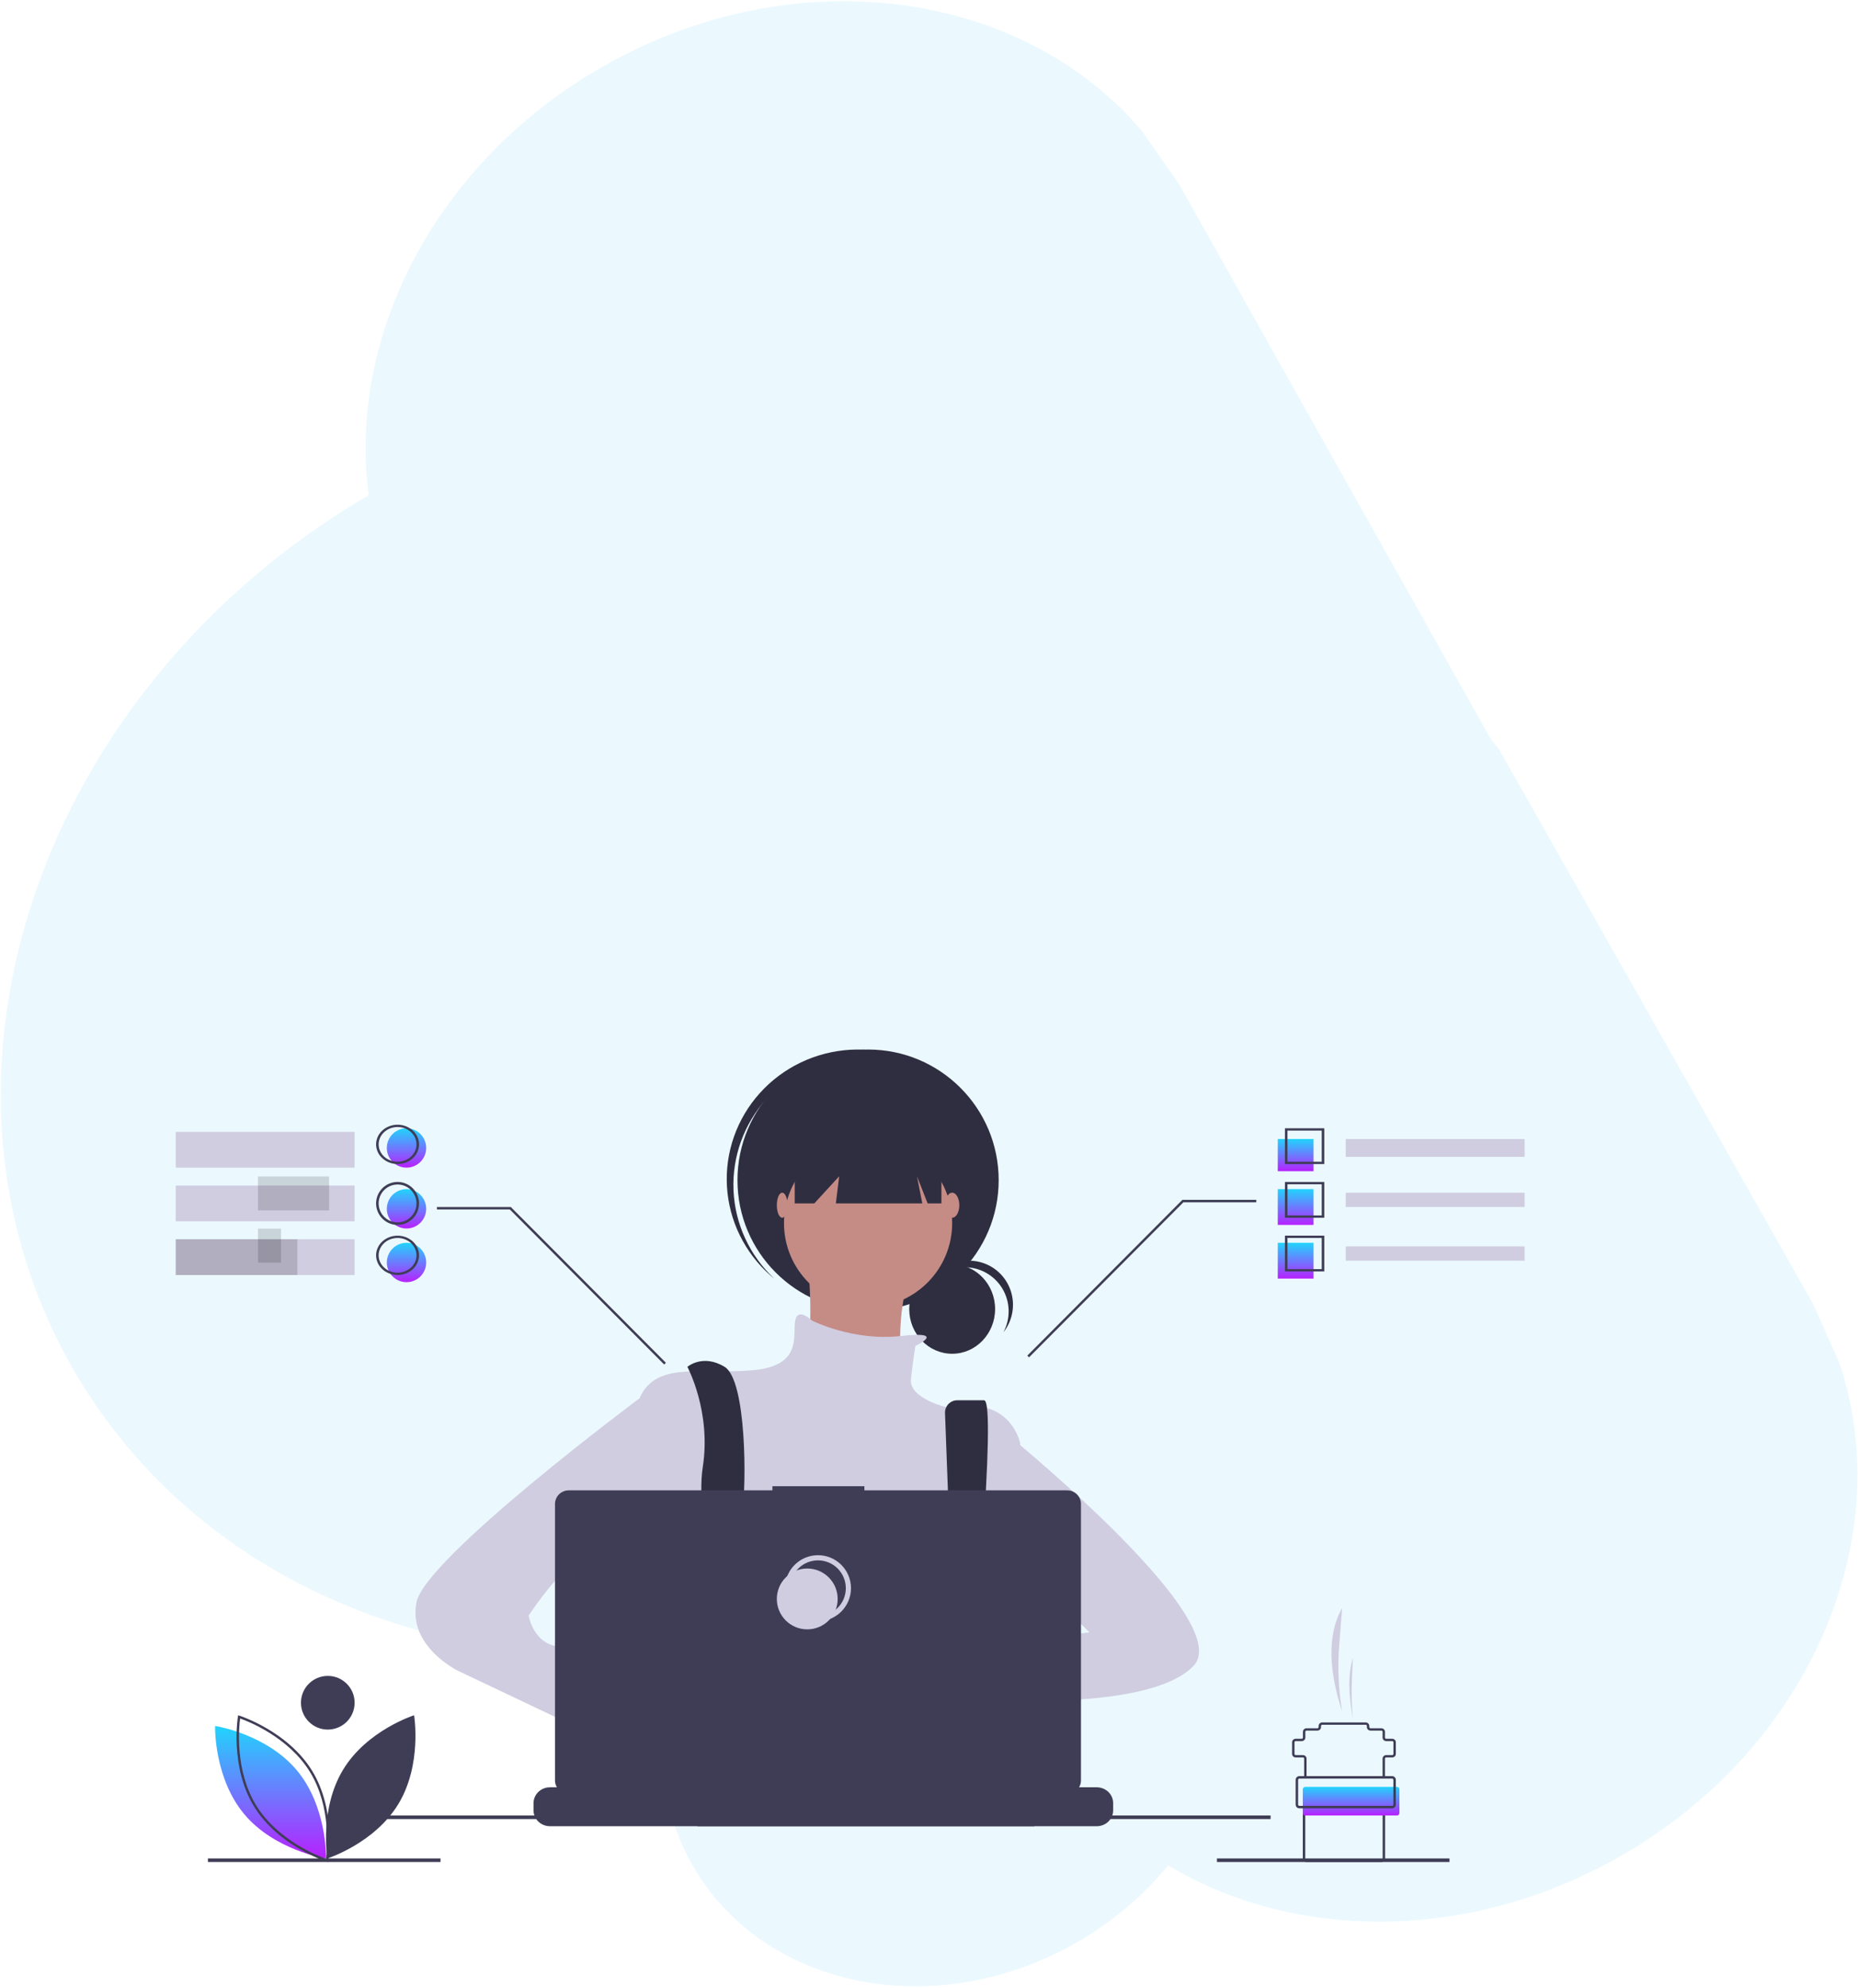 <svg width="719" height="769" viewBox="0 0 719 769" fill="none" xmlns="http://www.w3.org/2000/svg">
<path fill-rule="evenodd" clip-rule="evenodd" d="M456.186 71.109L441.861 50.618C395.246 -4.16 307.544 -16.327 233.844 25.42C169.069 62.112 134.449 129.495 142.655 191.555C15.424 266.027 -36.094 415.953 27.61 528.416C73.564 609.543 167.042 649.245 264.107 638.516C253.032 665.729 253.405 695.812 267.844 721.302C294.943 769.141 361.312 782.78 416.072 751.761C430.376 743.659 442.464 733.322 452.048 721.628C500.631 750.747 567.923 751.563 626.401 718.437C700.101 676.691 734.759 595.213 711.744 527.067L701.535 504.245L580.091 289.849L576.913 285.91L456.186 71.109Z" fill="#00B0FF" fill-opacity="0.08"/>
<path d="M368.462 523.692C377.638 523.692 385.077 515.943 385.077 506.385C385.077 496.826 377.638 489.077 368.462 489.077C359.285 489.077 351.846 496.826 351.846 506.385C351.846 515.943 359.285 523.692 368.462 523.692Z" fill="#2F2E41"/>
<path d="M373.38 490.239C376.312 490.24 379.194 491.006 381.743 492.463C384.293 493.92 386.423 496.018 387.926 498.552C389.429 501.086 390.253 503.969 390.317 506.919C390.382 509.87 389.684 512.787 388.293 515.385C389.762 513.535 390.832 511.397 391.435 509.109C392.037 506.82 392.16 504.429 391.794 502.09C391.428 499.751 390.583 497.514 389.311 495.522C388.039 493.53 386.368 491.827 384.406 490.521C382.444 489.215 380.233 488.334 377.914 487.936C375.595 487.537 373.219 487.629 370.937 488.206C368.656 488.783 366.519 489.831 364.662 491.286C362.805 492.74 361.27 494.567 360.154 496.652C361.737 494.65 363.749 493.035 366.039 491.924C368.329 490.814 370.838 490.238 373.38 490.239V490.239Z" fill="#2F2E41"/>
<path d="M335.923 507.077C363.835 507.077 386.462 484.45 386.462 456.538C386.462 428.627 363.835 406 335.923 406C308.011 406 285.385 428.627 285.385 456.538C285.385 484.45 308.011 507.077 335.923 507.077Z" fill="#2F2E41"/>
<path d="M296.638 425.059C305.395 415.352 317.637 409.378 330.78 408.399C343.922 407.419 356.937 411.509 367.077 419.807C366.661 419.417 366.25 419.025 365.818 418.647C355.743 409.824 342.524 405.306 329.07 406.087C315.615 406.868 303.026 412.883 294.071 422.81C285.116 432.738 280.529 445.764 281.318 459.024C282.107 472.284 288.208 484.692 298.279 493.519C298.711 493.898 299.155 494.254 299.596 494.615C290.047 485.663 284.4 473.404 283.848 460.427C283.296 447.449 287.882 434.768 296.638 425.059V425.059Z" fill="#2F2E41"/>
<path d="M335.923 505.692C353.894 505.692 368.462 491.124 368.462 473.154C368.462 455.183 353.894 440.615 335.923 440.615C317.953 440.615 303.385 455.183 303.385 473.154C303.385 491.124 317.953 505.692 335.923 505.692Z" fill="#C58C85"/>
<path d="M312.241 483.538C312.241 483.538 316.597 522.967 309.627 527.253C302.658 531.538 349.7 537.538 349.7 537.538C349.7 537.538 342.731 494.681 360.154 483.538H312.241Z" fill="#C58C85"/>
<path d="M354.236 520.657C354.236 520.657 367.077 514.704 348.583 516.824C330.088 518.944 314.131 510.812 314.131 510.812C314.131 510.812 308.527 505.248 307.665 511.24C306.803 517.232 310.252 528.361 291.279 530.073C272.306 531.785 255.058 526.649 248.158 539.489C241.259 552.329 244.709 607.97 244.709 607.97C244.709 607.97 257.645 654.195 267.994 661.043C278.343 667.891 368.897 658.475 368.897 658.475L394.769 612.25V558.321C394.769 558.321 391.32 539.489 367.172 544.625C367.172 544.625 351.648 541.201 352.511 533.497C353.373 525.793 354.236 520.657 354.236 520.657Z" fill="#D0CDE1"/>
<path d="M272.165 694.586C272.695 692.24 273.049 690.914 273.049 690.914L272.775 689.006L269.955 669.521L268.769 661.303C279.038 656.949 281.608 636.917 281.608 636.917L281.995 636.681L283.748 635.614V635.609L290.04 631.769L290.167 631.692L292.708 633.413L297.871 636.917C315.934 650.431 334.328 650.191 345.679 648.062C352.618 646.76 356.931 644.755 356.931 644.755L369.382 640.531L369.77 640.401L370.152 640.459L377.455 641.583L377.587 641.607L378.192 641.699L376.501 653.594L374.049 670.882C380.525 674.371 386.283 680.926 391.319 689.006C392.433 690.793 393.514 692.653 394.559 694.586C395.919 697.085 397.218 699.685 398.456 702.347C398.607 702.665 398.754 702.987 398.9 703.309C399.377 704.352 399.849 705.404 400.308 706.462H269.898C270.068 705.399 270.238 704.385 270.404 703.41C270.412 703.376 270.418 703.343 270.422 703.309C270.484 702.982 270.541 702.665 270.593 702.347C271.169 699.175 271.726 696.527 272.165 694.586Z" fill="#2F2E41"/>
<path d="M266 528.765C266 528.765 275.335 546.038 271.94 567.63C268.546 589.222 282.124 642.769 282.124 642.769L292.308 640.178C292.308 640.178 285.519 595.267 287.216 584.903C288.913 574.539 288.913 533.947 280.427 528.765C271.94 523.583 266 528.765 266 528.765Z" fill="#2F2E41"/>
<path d="M365.698 546.702L369.29 642.593L376.126 646.923C376.126 646.923 385.953 541.692 380.826 541.692H370.394C369.756 541.692 369.125 541.824 368.539 542.079C367.953 542.334 367.425 542.707 366.985 543.175C366.546 543.644 366.206 544.198 365.984 544.805C365.763 545.411 365.666 546.056 365.698 546.702V546.702Z" fill="#2F2E41"/>
<path d="M287.462 640C290.138 640 292.308 638.14 292.308 635.846C292.308 633.552 290.138 631.692 287.462 631.692C284.785 631.692 282.615 633.552 282.615 635.846C282.615 638.14 284.785 640 287.462 640Z" fill="url(#paint0_linear)"/>
<path d="M373.308 644.154C375.984 644.154 378.154 642.294 378.154 640C378.154 637.706 375.984 635.846 373.308 635.846C370.631 635.846 368.462 637.706 368.462 640C368.462 642.294 370.631 644.154 373.308 644.154Z" fill="url(#paint1_linear)"/>
<path d="M307.538 432.308V465.538H315.108L324.741 455.045L323.451 465.538H356.91L354.846 455.045L358.975 465.538H364.308V432.308H307.538Z" fill="#2F2E41"/>
<path d="M302.692 471.077C303.839 471.077 304.769 468.907 304.769 466.231C304.769 463.554 303.839 461.385 302.692 461.385C301.545 461.385 300.615 463.554 300.615 466.231C300.615 468.907 301.545 471.077 302.692 471.077Z" fill="#C58C85"/>
<path d="M368.462 471.077C369.991 471.077 371.231 468.907 371.231 466.231C371.231 463.554 369.991 461.385 368.462 461.385C366.932 461.385 365.692 463.554 365.692 466.231C365.692 468.907 366.932 471.077 368.462 471.077Z" fill="#C58C85"/>
<path d="M386.15 640.559C386.15 640.559 347.57 633.673 345.026 645.825C342.482 657.977 387.846 652.711 387.846 652.711L386.15 640.559Z" fill="#C58C85"/>
<path d="M385.544 551.385C385.544 551.385 479.056 626.312 461.898 644.398C444.74 662.484 379.538 657.317 379.538 657.317L383.828 635.786L421.576 631.48L402.702 612.532L385.544 614.255V551.385Z" fill="#D0CDE1"/>
<path d="M248 675.495L259.638 684.889C259.638 684.889 267.951 711.363 280.42 703.677C292.889 695.991 268.782 668.663 268.782 668.663L254.65 663.538L248 675.495Z" fill="#C58C85"/>
<path d="M259.077 537.538L247.19 541.14C247.19 541.14 164.573 602.681 161.167 619.824C157.761 636.967 177.343 646.396 177.343 646.396L251.414 681.538L259.077 660.967L224.17 642.967C224.17 642.967 226.724 637.824 216.507 636.967C206.291 636.11 204.588 624.967 204.588 624.967C204.588 624.967 225.021 593.253 236.089 600.11C247.157 606.967 250.563 612.11 250.563 612.11L259.077 537.538Z" fill="#D0CDE1"/>
<path d="M430.769 697.541V700.318C430.771 701.08 430.625 701.835 430.338 702.546C430.211 702.862 430.057 703.168 429.878 703.46C429.314 704.376 428.512 705.133 427.553 705.66C426.594 706.186 425.509 706.462 424.406 706.462H212.825C211.722 706.462 210.637 706.186 209.678 705.66C208.718 705.133 207.917 704.376 207.352 703.46C207.174 703.168 207.02 702.862 206.893 702.546C206.606 701.835 206.46 701.08 206.462 700.318V697.541C206.461 696.734 206.626 695.935 206.945 695.189C207.265 694.444 207.734 693.767 208.325 693.196C208.916 692.625 209.617 692.173 210.389 691.864C211.162 691.556 211.989 691.397 212.825 691.397H225.021V690.102C225.021 690.069 225.028 690.035 225.041 690.004C225.054 689.973 225.074 689.945 225.098 689.921C225.123 689.897 225.152 689.878 225.185 689.866C225.217 689.853 225.251 689.846 225.286 689.846H231.649C231.684 689.846 231.719 689.853 231.751 689.866C231.783 689.878 231.813 689.897 231.837 689.921C231.862 689.945 231.881 689.973 231.895 690.004C231.908 690.035 231.915 690.069 231.915 690.102V691.397H235.89V690.102C235.89 690.069 235.897 690.035 235.91 690.004C235.923 689.973 235.943 689.945 235.968 689.921C235.992 689.897 236.022 689.878 236.054 689.866C236.086 689.853 236.121 689.846 236.155 689.846H242.519C242.554 689.846 242.588 689.853 242.62 689.866C242.653 689.878 242.682 689.897 242.706 689.921C242.731 689.945 242.751 689.973 242.764 690.004C242.777 690.035 242.784 690.069 242.784 690.102V691.397H246.764V690.102C246.764 690.069 246.771 690.035 246.784 690.004C246.797 689.973 246.817 689.945 246.842 689.921C246.866 689.897 246.896 689.878 246.928 689.866C246.96 689.853 246.995 689.846 247.029 689.846H253.393C253.428 689.846 253.462 689.853 253.494 689.866C253.527 689.878 253.556 689.897 253.58 689.921C253.605 689.945 253.625 689.973 253.638 690.004C253.651 690.035 253.658 690.069 253.658 690.102V691.397H257.633V690.102C257.633 690.069 257.64 690.035 257.653 690.004C257.667 689.973 257.686 689.945 257.711 689.921C257.736 689.897 257.765 689.878 257.797 689.866C257.829 689.853 257.864 689.846 257.899 689.846H264.262C264.297 689.846 264.331 689.853 264.364 689.866C264.396 689.878 264.425 689.897 264.45 689.921C264.474 689.945 264.494 689.973 264.507 690.004C264.521 690.035 264.527 690.069 264.527 690.102V691.397H268.503V690.102C268.503 690.069 268.509 690.035 268.523 690.004C268.536 689.973 268.556 689.945 268.58 689.921C268.605 689.897 268.634 689.878 268.666 689.866C268.699 689.853 268.733 689.846 268.768 689.846H275.131C275.166 689.846 275.201 689.853 275.233 689.866C275.265 689.878 275.294 689.897 275.319 689.921C275.344 689.945 275.363 689.973 275.376 690.004C275.39 690.035 275.397 690.069 275.397 690.102V691.397H279.377V690.102C279.377 690.069 279.383 690.035 279.397 690.004C279.41 689.973 279.43 689.945 279.454 689.921C279.479 689.897 279.508 689.878 279.54 689.866C279.573 689.853 279.607 689.846 279.642 689.846H286.005C286.04 689.846 286.075 689.853 286.107 689.866C286.139 689.878 286.168 689.897 286.193 689.921C286.218 689.945 286.237 689.973 286.25 690.004C286.264 690.035 286.271 690.069 286.271 690.102V691.397H290.246V690.102C290.246 690.069 290.253 690.035 290.266 690.004C290.279 689.973 290.299 689.945 290.323 689.921C290.348 689.897 290.377 689.878 290.41 689.866C290.442 689.853 290.476 689.846 290.511 689.846H340.356C340.391 689.846 340.426 689.853 340.458 689.866C340.49 689.878 340.519 689.897 340.544 689.921C340.569 689.945 340.588 689.973 340.602 690.004C340.615 690.035 340.622 690.069 340.622 690.102V691.397H344.602V690.102C344.602 690.069 344.608 690.035 344.622 690.004C344.635 689.973 344.655 689.945 344.679 689.921C344.704 689.897 344.733 689.878 344.765 689.866C344.798 689.853 344.832 689.846 344.867 689.846H351.23C351.3 689.847 351.368 689.874 351.417 689.922C351.467 689.97 351.495 690.035 351.496 690.102V691.397H355.471V690.102C355.471 690.069 355.478 690.035 355.491 690.004C355.504 689.973 355.524 689.945 355.548 689.921C355.573 689.897 355.602 689.878 355.635 689.866C355.667 689.853 355.701 689.846 355.736 689.846H362.1C362.134 689.846 362.169 689.853 362.201 689.866C362.233 689.878 362.263 689.897 362.287 689.921C362.312 689.945 362.331 689.973 362.345 690.004C362.358 690.035 362.365 690.069 362.365 690.102V691.397H366.34V690.102C366.34 690.069 366.347 690.035 366.36 690.004C366.374 689.973 366.393 689.945 366.418 689.921C366.442 689.897 366.472 689.878 366.504 689.866C366.536 689.853 366.571 689.846 366.606 689.846H372.969C373.004 689.846 373.038 689.853 373.07 689.866C373.103 689.878 373.132 689.897 373.157 689.921C373.181 689.945 373.201 689.973 373.214 690.004C373.227 690.035 373.234 690.069 373.234 690.102V691.397H377.214V690.102C377.214 690.069 377.221 690.035 377.234 690.004C377.248 689.973 377.267 689.945 377.292 689.921C377.316 689.897 377.346 689.878 377.378 689.866C377.41 689.853 377.445 689.846 377.48 689.846H383.843C383.912 689.847 383.979 689.874 384.028 689.922C384.077 689.97 384.104 690.035 384.103 690.102V691.397H388.083V690.102C388.083 690.069 388.09 690.035 388.104 690.004C388.117 689.973 388.136 689.945 388.161 689.921C388.186 689.897 388.215 689.878 388.247 689.866C388.279 689.853 388.314 689.846 388.349 689.846H394.712C394.747 689.846 394.781 689.853 394.814 689.866C394.846 689.878 394.875 689.897 394.9 689.921C394.924 689.945 394.944 689.973 394.957 690.004C394.971 690.035 394.977 690.069 394.977 690.102V691.397H398.953V690.102C398.953 690.069 398.959 690.035 398.973 690.004C398.986 689.973 399.006 689.945 399.03 689.921C399.055 689.897 399.084 689.878 399.116 689.866C399.149 689.853 399.183 689.846 399.218 689.846H405.581C405.616 689.846 405.651 689.853 405.683 689.866C405.715 689.878 405.744 689.897 405.769 689.921C405.794 689.945 405.813 689.973 405.827 690.004C405.84 690.035 405.847 690.069 405.847 690.102V691.397H424.406C425.242 691.397 426.069 691.556 426.841 691.864C427.613 692.173 428.315 692.625 428.906 693.196C429.497 693.767 429.966 694.444 430.285 695.189C430.605 695.935 430.769 696.734 430.769 697.541V697.541Z" fill="#3F3D56"/>
<path d="M491.692 702.308H145.538V703.692H491.692V702.308Z" fill="#3F3D56"/>
<path d="M412.998 576.532H334.498V574.923H298.903V576.532H220.079C218.671 576.532 217.32 577.089 216.324 578.079C215.329 579.069 214.769 580.413 214.769 581.813V688.719C214.769 690.12 215.329 691.463 216.324 692.453C217.32 693.444 218.671 694 220.079 694H412.998C414.406 694 415.757 693.444 416.752 692.453C417.748 691.463 418.308 690.12 418.308 688.719V581.813C418.308 581.12 418.17 580.433 417.904 579.792C417.637 579.152 417.246 578.569 416.752 578.079C416.259 577.589 415.674 577.2 415.03 576.934C414.386 576.669 413.695 576.532 412.998 576.532V576.532Z" fill="#3F3D56"/>
<path d="M316.538 626.154C323.038 626.154 328.308 620.885 328.308 614.385C328.308 607.885 323.038 602.615 316.538 602.615C310.038 602.615 304.769 607.885 304.769 614.385C304.769 620.885 310.038 626.154 316.538 626.154Z" stroke="#D0CDE1" stroke-width="2" stroke-miterlimit="10"/>
<path d="M312.385 630.308C318.885 630.308 324.154 625.038 324.154 618.538C324.154 612.038 318.885 606.769 312.385 606.769C305.885 606.769 300.615 612.038 300.615 618.538C300.615 625.038 305.885 630.308 312.385 630.308Z" fill="#D0CDE1"/>
<path d="M170.462 718.923H80.462V720.308H170.462V718.923Z" fill="#3F3D56"/>
<path d="M560.923 718.923H470.923V720.308H560.923V718.923Z" fill="#3F3D56"/>
<path d="M132.762 684.605C123.496 699.899 126.684 718.923 126.684 718.923C126.684 718.923 144.895 713.151 154.161 697.857C163.428 682.563 160.24 663.538 160.24 663.538C160.24 663.538 142.028 669.311 132.762 684.605Z" fill="#3F3D56"/>
<path d="M126.141 718.923L125.604 718.838C125.41 718.807 106.091 715.612 94.52 701.794C82.95 687.976 83.228 668.43 83.232 668.235L83.243 667.692L83.78 667.777C83.974 667.808 103.294 671.003 114.864 684.822C126.435 698.64 126.157 718.185 126.153 718.381L126.141 718.923Z" fill="url(#paint2_linear)"/>
<path d="M126.925 720.308L126.408 720.146C126.222 720.087 107.667 714.127 98.288 698.815C88.909 683.503 92.03 664.264 92.062 664.072L92.152 663.538L92.668 663.7C92.855 663.759 111.41 669.719 120.789 685.032C130.168 700.343 127.047 719.582 127.015 719.775L126.925 720.308ZM92.914 664.78C92.487 668.009 90.784 684.757 99.092 698.322C107.401 711.887 123.094 717.979 126.163 719.066C126.59 715.837 128.293 699.089 119.985 685.525C111.676 671.96 95.983 665.867 92.914 664.78H92.914Z" fill="#3F3D56"/>
<path d="M126.846 669.077C132.581 669.077 137.231 664.428 137.231 658.692C137.231 652.957 132.581 648.308 126.846 648.308C121.111 648.308 116.462 652.957 116.462 658.692C116.462 664.428 121.111 669.077 126.846 669.077Z" fill="#3F3D56"/>
<path d="M257.019 527.846L197.28 467.866H169.077V466.923H197.675L197.814 467.063L257.692 527.183L257.019 527.846Z" fill="#3F3D56"/>
<path d="M398.212 525.077L457.951 465.097H486.154V464.154H457.555L457.417 464.294L397.538 524.414L398.212 525.077Z" fill="#3F3D56"/>
<path d="M137.231 437.846H68V451.692H137.231V437.846Z" fill="#D0CDE1"/>
<path d="M137.231 458.615H68V472.462H137.231V458.615Z" fill="#D0CDE1"/>
<path d="M137.231 479.385H68V493.231H137.231V479.385Z" fill="#D0CDE1"/>
<path opacity="0.15" d="M127.343 455.113H99.846V468.26H127.343V455.113Z" fill="black"/>
<path opacity="0.15" d="M108.748 475.286H99.846V488.433H108.748V475.286Z" fill="black"/>
<path opacity="0.15" d="M115.077 479.385H68V493.231H115.077V479.385Z" fill="black"/>
<path d="M590 440.615H520.769V447.538H590V440.615Z" fill="#D0CDE1"/>
<path d="M508.308 440.615H494.462V453.077H508.308V440.615Z" fill="url(#paint3_linear)"/>
<path d="M508.308 460H494.462V473.846H508.308V460Z" fill="url(#paint4_linear)"/>
<path d="M508.308 480.769H494.462V494.615H508.308V480.769Z" fill="url(#paint5_linear)"/>
<path d="M512.462 450.308H497.231V436.462H512.462V450.308ZM498.215 449.413H511.477V437.356H498.215V449.413Z" fill="#3F3D56"/>
<path d="M590 461.385H520.769V466.923H590V461.385Z" fill="#D0CDE1"/>
<path d="M512.462 471.077H497.231V457.231H512.462V471.077ZM498.215 470.182H511.477V458.125H498.215V470.182Z" fill="#3F3D56"/>
<path d="M590 482.154H520.769V487.692H590V482.154Z" fill="#D0CDE1"/>
<path d="M512.462 491.846H497.231V478H512.462V491.846ZM498.215 490.952H511.477V478.895H498.215V490.952Z" fill="#3F3D56"/>
<path d="M157.308 451.692C161.514 451.692 164.923 448.283 164.923 444.077C164.923 439.871 161.514 436.462 157.308 436.462C153.102 436.462 149.692 439.871 149.692 444.077C149.692 448.283 153.102 451.692 157.308 451.692Z" fill="url(#paint6_linear)"/>
<path d="M157.308 475.231C161.514 475.231 164.923 471.821 164.923 467.615C164.923 463.41 161.514 460 157.308 460C153.102 460 149.692 463.41 149.692 467.615C149.692 471.821 153.102 475.231 157.308 475.231Z" fill="url(#paint7_linear)"/>
<path d="M157.308 496C161.514 496 164.923 492.59 164.923 488.385C164.923 484.179 161.514 480.769 157.308 480.769C153.102 480.769 149.692 484.179 149.692 488.385C149.692 492.59 153.102 496 157.308 496Z" fill="url(#paint8_linear)"/>
<path d="M153.846 450.308C152.203 450.308 150.597 449.861 149.231 449.024C147.864 448.187 146.8 446.998 146.171 445.607C145.542 444.215 145.378 442.684 145.698 441.207C146.019 439.729 146.81 438.372 147.972 437.307C149.134 436.242 150.614 435.517 152.225 435.223C153.837 434.929 155.507 435.08 157.025 435.657C158.543 436.233 159.841 437.209 160.754 438.461C161.667 439.714 162.154 441.186 162.154 442.692C162.151 444.711 161.275 446.647 159.718 448.075C158.16 449.502 156.049 450.305 153.846 450.308V450.308ZM153.846 435.973C152.396 435.973 150.979 436.367 149.774 437.105C148.568 437.844 147.629 438.893 147.074 440.121C146.519 441.349 146.374 442.7 146.657 444.003C146.94 445.307 147.638 446.504 148.663 447.444C149.688 448.383 150.994 449.023 152.416 449.283C153.838 449.542 155.312 449.409 156.651 448.9C157.991 448.392 159.136 447.53 159.941 446.425C160.747 445.32 161.176 444.021 161.176 442.692C161.174 440.911 160.401 439.203 159.027 437.943C157.653 436.683 155.79 435.975 153.846 435.973V435.973Z" fill="#3F3D56"/>
<path d="M153.846 473.846C152.203 473.846 150.597 473.359 149.231 472.446C147.864 471.533 146.8 470.236 146.171 468.718C145.542 467.2 145.378 465.529 145.698 463.918C146.019 462.306 146.81 460.826 147.972 459.664C149.134 458.502 150.614 457.711 152.225 457.39C153.837 457.07 155.507 457.234 157.025 457.863C158.543 458.492 159.841 459.557 160.754 460.923C161.667 462.289 162.154 463.895 162.154 465.538C162.151 467.741 161.275 469.853 159.718 471.41C158.16 472.968 156.049 473.844 153.846 473.846V473.846ZM153.846 458.208C152.396 458.208 150.979 458.638 149.774 459.444C148.568 460.249 147.629 461.394 147.074 462.733C146.519 464.073 146.374 465.547 146.657 466.969C146.94 468.39 147.638 469.697 148.663 470.722C149.688 471.747 150.994 472.445 152.416 472.728C153.838 473.011 155.312 472.866 156.651 472.311C157.991 471.756 159.136 470.816 159.941 469.611C160.747 468.406 161.176 466.988 161.176 465.538C161.174 463.595 160.401 461.732 159.027 460.358C157.653 458.983 155.79 458.21 153.846 458.208Z" fill="#3F3D56"/>
<path d="M153.846 493.231C152.203 493.231 150.597 492.784 149.231 491.947C147.864 491.111 146.8 489.921 146.171 488.53C145.542 487.138 145.378 485.607 145.698 484.13C146.019 482.652 146.81 481.296 147.972 480.23C149.134 479.165 150.614 478.44 152.225 478.146C153.837 477.852 155.507 478.003 157.025 478.58C158.543 479.156 159.841 480.132 160.754 481.385C161.667 482.637 162.154 484.109 162.154 485.615C162.151 487.634 161.275 489.57 159.718 490.998C158.16 492.425 156.049 493.229 153.846 493.231V493.231ZM153.846 478.896C152.396 478.896 150.979 479.29 149.774 480.028C148.568 480.767 147.629 481.816 147.074 483.044C146.519 484.272 146.374 485.623 146.657 486.926C146.94 488.23 147.638 489.427 148.663 490.367C149.688 491.306 150.994 491.946 152.416 492.206C153.838 492.465 155.312 492.332 156.651 491.823C157.991 491.315 159.136 490.454 159.941 489.349C160.747 488.244 161.176 486.944 161.176 485.615C161.174 483.834 160.401 482.126 159.027 480.866C157.653 479.607 155.79 478.898 153.846 478.896V478.896Z" fill="#3F3D56"/>
<path d="M535.952 687.077H535.018V680.304C535.018 679.945 535.166 679.601 535.429 679.347C535.691 679.093 536.047 678.95 536.419 678.95H538.753C538.877 678.95 538.996 678.902 539.083 678.817C539.171 678.733 539.22 678.618 539.22 678.498V673.983C539.22 673.864 539.171 673.749 539.083 673.664C538.996 673.579 538.877 673.532 538.753 673.532H536.419C536.047 673.531 535.691 673.389 535.429 673.135C535.166 672.881 535.018 672.536 535.018 672.177V669.92C535.018 669.8 534.969 669.685 534.881 669.601C534.794 669.516 534.675 669.468 534.551 669.468H530.349C529.977 669.468 529.621 669.325 529.359 669.071C529.096 668.817 528.949 668.473 528.948 668.114V667.662C528.948 667.542 528.899 667.428 528.811 667.343C528.724 667.258 528.605 667.211 528.481 667.211H511.673C511.549 667.211 511.43 667.258 511.343 667.343C511.255 667.428 511.206 667.542 511.206 667.662V668.114C511.205 668.473 511.058 668.817 510.795 669.071C510.532 669.325 510.176 669.468 509.805 669.468H505.603C505.479 669.468 505.36 669.516 505.273 669.601C505.185 669.685 505.136 669.8 505.136 669.92V672.177C505.136 672.536 504.988 672.881 504.725 673.135C504.463 673.389 504.107 673.531 503.735 673.532H501.401C501.277 673.532 501.158 673.579 501.071 673.664C500.983 673.749 500.934 673.864 500.934 673.983V678.498C500.934 678.618 500.983 678.733 501.071 678.817C501.158 678.902 501.277 678.95 501.401 678.95H504.202C504.574 678.95 504.93 679.093 505.192 679.347C505.455 679.601 505.602 679.945 505.603 680.304V687.077H504.669V680.304C504.669 680.185 504.62 680.07 504.532 679.985C504.445 679.901 504.326 679.853 504.202 679.853H501.401C501.029 679.852 500.673 679.71 500.411 679.456C500.148 679.202 500 678.857 500 678.498V673.983C500 673.624 500.148 673.28 500.411 673.026C500.673 672.772 501.029 672.629 501.401 672.629H503.735C503.859 672.629 503.978 672.581 504.065 672.496C504.153 672.412 504.202 672.297 504.202 672.177V669.92C504.203 669.561 504.35 669.216 504.613 668.962C504.875 668.708 505.231 668.566 505.603 668.565H509.805C509.929 668.565 510.048 668.518 510.135 668.433C510.223 668.348 510.272 668.233 510.272 668.114V667.662C510.272 667.303 510.42 666.959 510.683 666.705C510.945 666.451 511.301 666.308 511.673 666.308H528.481C528.853 666.308 529.209 666.451 529.471 666.705C529.734 666.959 529.882 667.303 529.882 667.662V668.114C529.882 668.233 529.931 668.348 530.019 668.433C530.106 668.518 530.225 668.565 530.349 668.565H534.551C534.922 668.566 535.278 668.708 535.541 668.962C535.804 669.216 535.951 669.561 535.952 669.92V672.177C535.952 672.297 536.001 672.412 536.089 672.496C536.176 672.581 536.295 672.629 536.419 672.629H538.753C539.125 672.629 539.481 672.772 539.743 673.026C540.006 673.28 540.153 673.624 540.154 673.983V678.498C540.153 678.857 540.006 679.202 539.743 679.456C539.481 679.71 539.125 679.852 538.753 679.853H536.419C536.295 679.853 536.176 679.901 536.089 679.985C536.001 680.07 535.952 680.185 535.952 680.304V687.077Z" fill="#3F3D56"/>
<path d="M534.574 720.308H505.58C505.202 720.307 504.839 720.155 504.572 719.884C504.305 719.613 504.154 719.246 504.154 718.863V698.154H505.104V718.863C505.105 718.991 505.155 719.113 505.244 719.203C505.333 719.294 505.454 719.344 505.58 719.344H534.574C534.7 719.344 534.821 719.294 534.91 719.203C534.999 719.113 535.049 718.991 535.049 718.863V698.154H536V718.863C536 719.246 535.849 719.613 535.582 719.884C535.315 720.155 534.952 720.307 534.574 720.308V720.308Z" fill="#3F3D56"/>
<path d="M540.592 691.231H505.1C504.578 691.231 504.154 691.644 504.154 692.154V701.385C504.154 701.894 504.578 702.308 505.1 702.308H540.592C541.115 702.308 541.538 701.894 541.538 701.385V692.154C541.538 691.644 541.115 691.231 540.592 691.231Z" fill="url(#paint9_linear)"/>
<path d="M538.718 699.538H502.821C502.44 699.538 502.075 699.386 501.806 699.117C501.536 698.847 501.385 698.482 501.385 698.101V688.515C501.385 688.134 501.536 687.768 501.806 687.499C502.075 687.229 502.44 687.077 502.821 687.077H538.718C539.099 687.077 539.464 687.229 539.733 687.499C540.002 687.768 540.153 688.134 540.154 688.515V698.101C540.153 698.482 540.002 698.847 539.733 699.117C539.464 699.386 539.099 699.538 538.718 699.538ZM502.821 688.035C502.694 688.036 502.572 688.086 502.482 688.176C502.392 688.266 502.342 688.388 502.342 688.515V698.101C502.342 698.228 502.392 698.35 502.482 698.439C502.572 698.529 502.694 698.58 502.821 698.58H538.718C538.845 698.58 538.967 698.529 539.056 698.439C539.146 698.35 539.196 698.228 539.197 698.101V688.515C539.196 688.388 539.146 688.266 539.056 688.176C538.967 688.086 538.845 688.036 538.718 688.035H502.821Z" fill="#3F3D56"/>
<path d="M519.385 662.154C517.952 653.594 517.574 644.92 518.256 636.288L519.385 622C513.166 632.978 514.571 647.427 519.385 662.154V662.154Z" fill="#D0CDE1"/>
<path d="M523.538 664.923C523.061 659.892 522.935 654.819 523.162 649.76L523.538 641.385C521.465 647.82 521.934 656.29 523.538 664.923Z" fill="#D0CDE1"/>
<defs>
<linearGradient id="paint0_linear" x1="287.462" y1="631.692" x2="287.462" y2="640" gradientUnits="userSpaceOnUse">
<stop stop-color="#21D4FD"/>
<stop offset="1" stop-color="#B721FF"/>
</linearGradient>
<linearGradient id="paint1_linear" x1="373.308" y1="635.846" x2="373.308" y2="644.154" gradientUnits="userSpaceOnUse">
<stop stop-color="#21D4FD"/>
<stop offset="1" stop-color="#B721FF"/>
</linearGradient>
<linearGradient id="paint2_linear" x1="104.692" y1="667.692" x2="104.692" y2="718.923" gradientUnits="userSpaceOnUse">
<stop stop-color="#21D4FD"/>
<stop offset="1" stop-color="#B721FF"/>
</linearGradient>
<linearGradient id="paint3_linear" x1="501.385" y1="440.615" x2="501.385" y2="453.077" gradientUnits="userSpaceOnUse">
<stop stop-color="#21D4FD"/>
<stop offset="1" stop-color="#B721FF"/>
</linearGradient>
<linearGradient id="paint4_linear" x1="501.385" y1="460" x2="501.385" y2="473.846" gradientUnits="userSpaceOnUse">
<stop stop-color="#21D4FD"/>
<stop offset="1" stop-color="#B721FF"/>
</linearGradient>
<linearGradient id="paint5_linear" x1="501.385" y1="480.769" x2="501.385" y2="494.615" gradientUnits="userSpaceOnUse">
<stop stop-color="#21D4FD"/>
<stop offset="1" stop-color="#B721FF"/>
</linearGradient>
<linearGradient id="paint6_linear" x1="157.308" y1="436.462" x2="157.308" y2="451.692" gradientUnits="userSpaceOnUse">
<stop stop-color="#21D4FD"/>
<stop offset="1" stop-color="#B721FF"/>
</linearGradient>
<linearGradient id="paint7_linear" x1="157.308" y1="460" x2="157.308" y2="475.231" gradientUnits="userSpaceOnUse">
<stop stop-color="#21D4FD"/>
<stop offset="1" stop-color="#B721FF"/>
</linearGradient>
<linearGradient id="paint8_linear" x1="157.308" y1="480.769" x2="157.308" y2="496" gradientUnits="userSpaceOnUse">
<stop stop-color="#21D4FD"/>
<stop offset="1" stop-color="#B721FF"/>
</linearGradient>
<linearGradient id="paint9_linear" x1="522.846" y1="691.231" x2="522.846" y2="702.308" gradientUnits="userSpaceOnUse">
<stop stop-color="#21D4FD"/>
<stop offset="1" stop-color="#B721FF"/>
</linearGradient>
</defs>
</svg>
